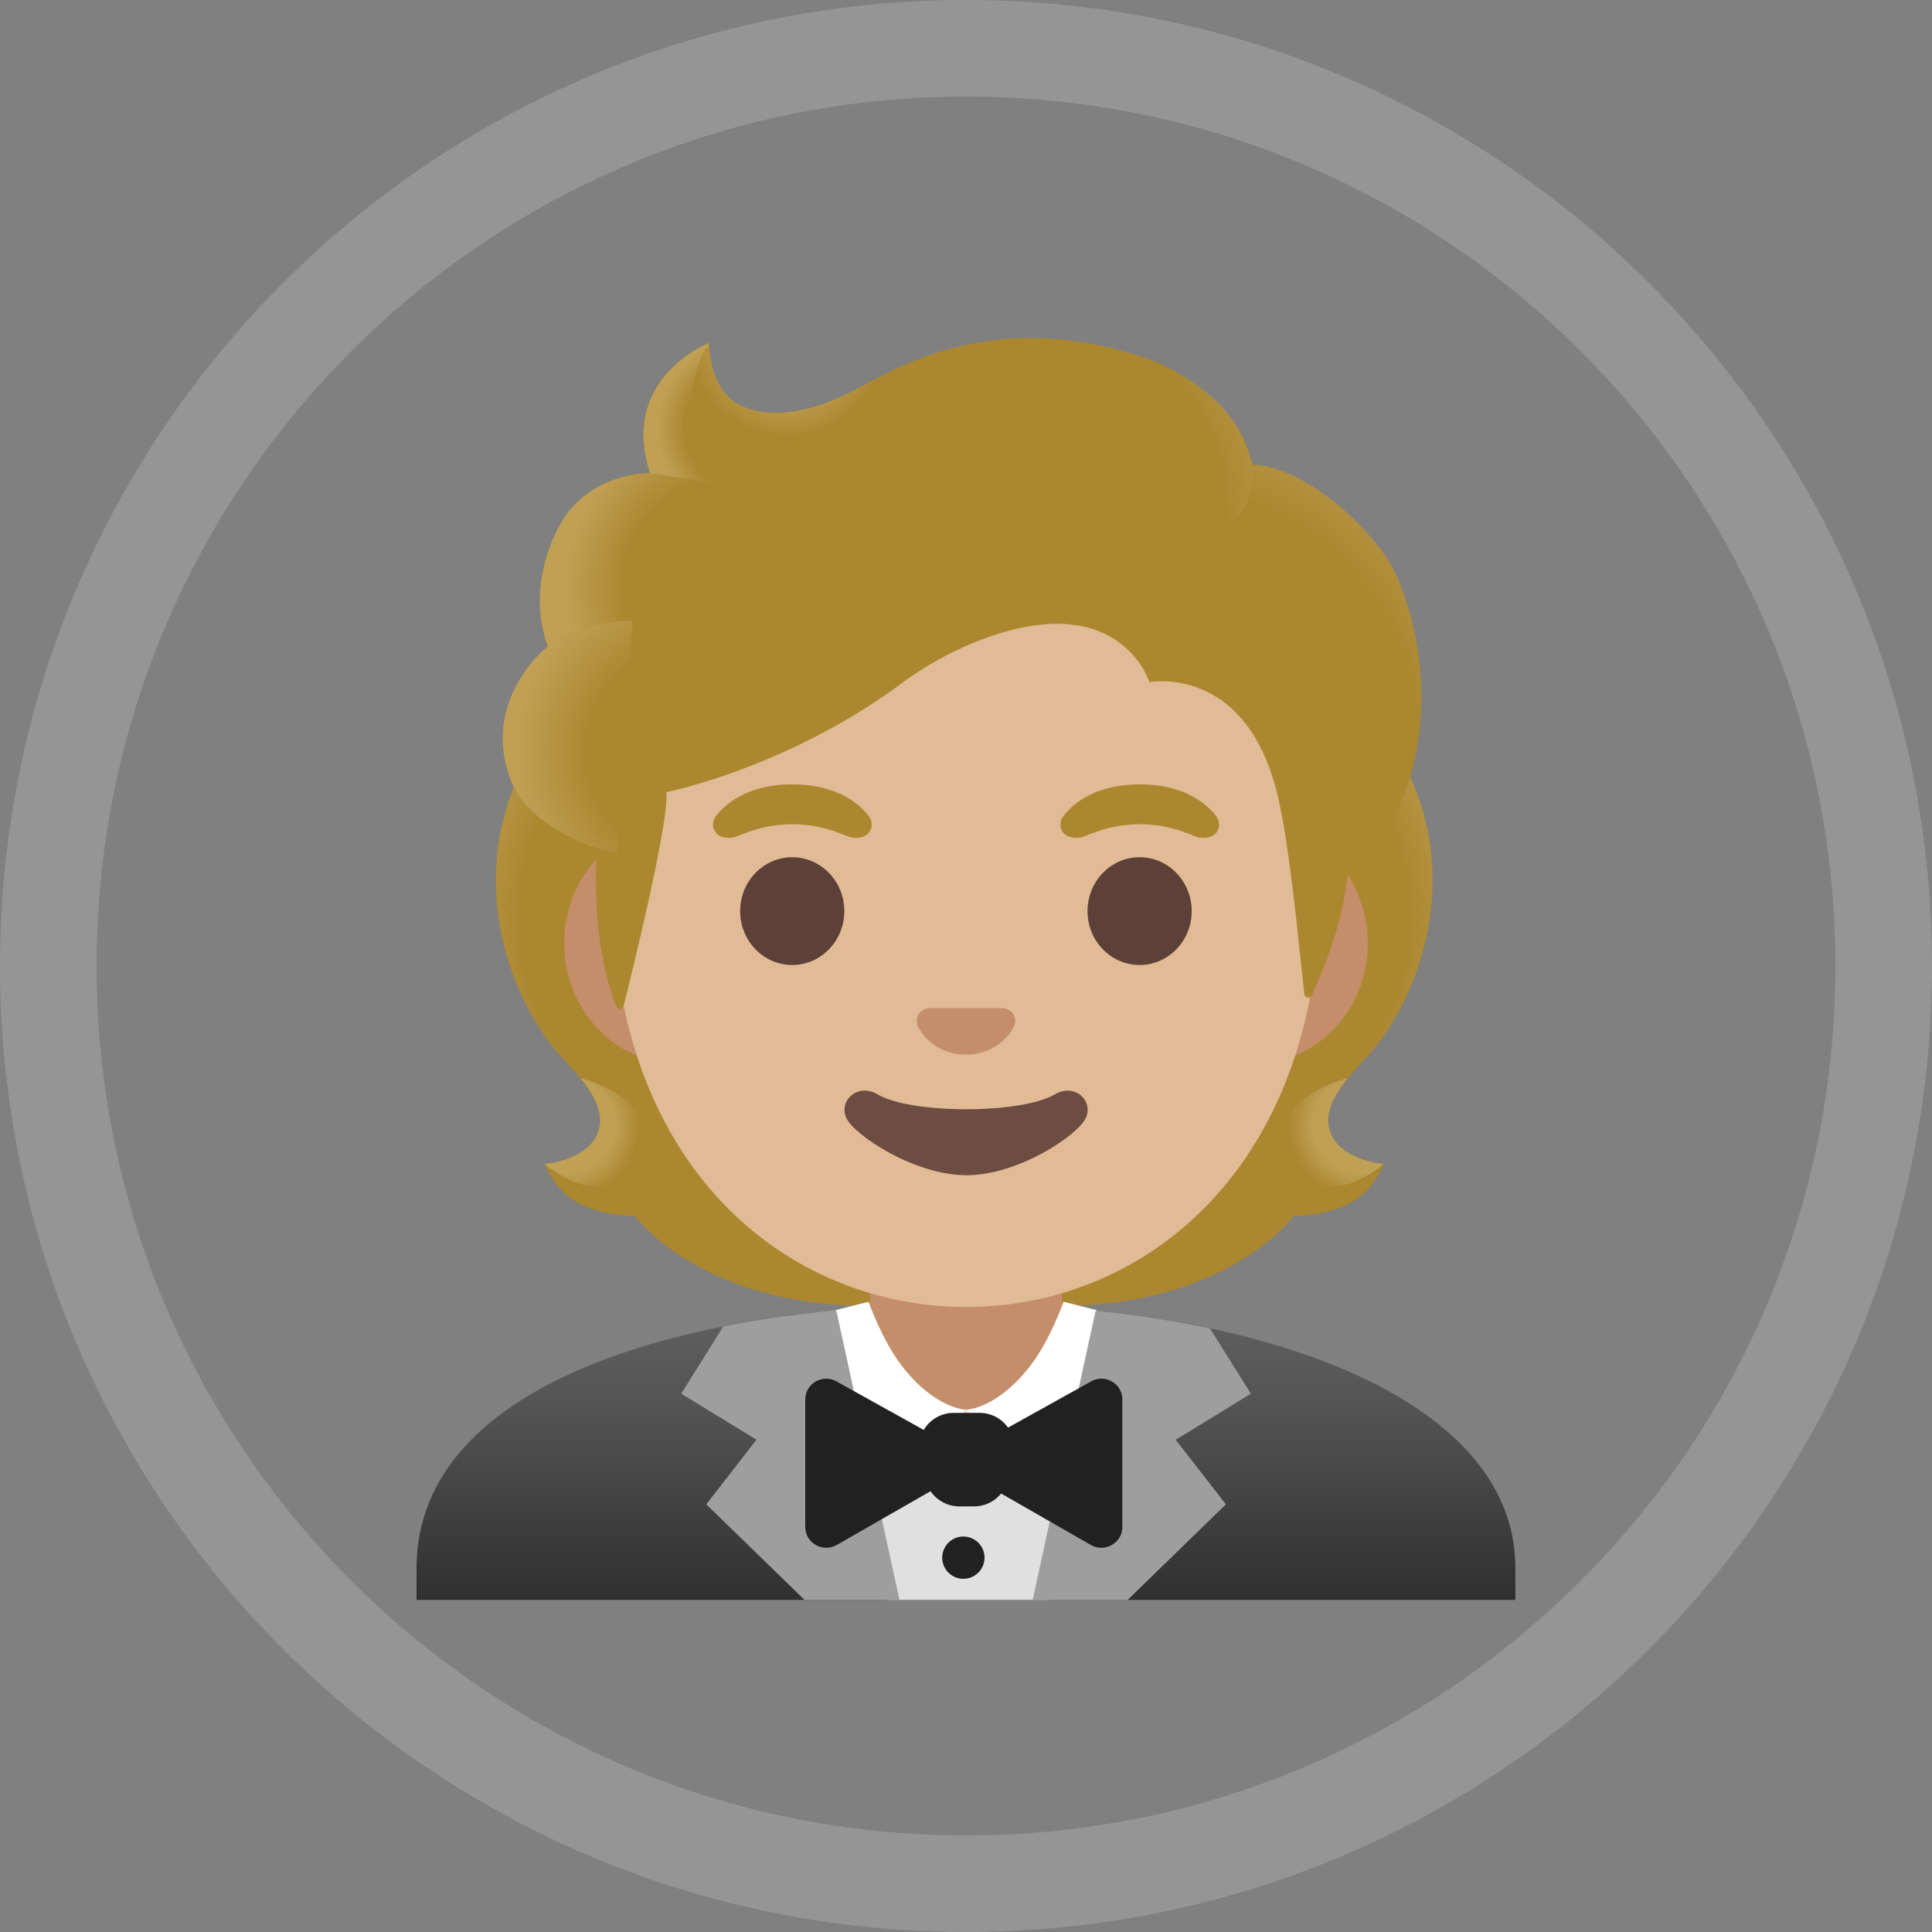 <svg xmlns="http://www.w3.org/2000/svg" width="100" height="100" viewBox="0 0 100 100"><rect x="0" y="0" width="100" height="100" fill="#808080" stroke="none"/><defs><linearGradient id="aru5a" x1="50" x2="50" y1="67.42" y2="86.29" gradientUnits="userSpaceOnUse"><stop offset="0" stop-color="#616161"/><stop offset=".28" stop-color="#545454"/><stop offset=".78" stop-color="#323232"/><stop offset="1" stop-color="#212121"/></linearGradient><radialGradient id="aru5b" cx="57.88" cy="60.13" r="12.81" gradientUnits="userSpaceOnUse"><stop offset=".73" stop-color="#bfa055" stop-opacity="0"/><stop offset="1" stop-color="#bfa055"/></radialGradient><radialGradient id="aru5c" cx="70.49" cy="58.23" r="3.79" gradientUnits="userSpaceOnUse"><stop offset=".66" stop-color="#bfa055"/><stop offset="1" stop-color="#bfa055" stop-opacity="0"/></radialGradient><radialGradient id="aru5d" cx="60.68" cy="47.52" r="16.63" gradientUnits="userSpaceOnUse"><stop offset=".73" stop-color="#bfa055" stop-opacity="0"/><stop offset="1" stop-color="#bfa055"/></radialGradient><radialGradient id="aru5e" cx="39.13" cy="47.52" r="16.63" gradientUnits="userSpaceOnUse"><stop offset=".73" stop-color="#bfa055" stop-opacity="0"/><stop offset="1" stop-color="#bfa055"/></radialGradient><radialGradient id="aru5f" cx="41.94" cy="60.13" r="12.81" gradientUnits="userSpaceOnUse"><stop offset=".73" stop-color="#bfa055" stop-opacity="0"/><stop offset="1" stop-color="#bfa055"/></radialGradient><radialGradient id="aru5g" cx="29.32" cy="58.23" r="3.79" gradientUnits="userSpaceOnUse"><stop offset=".66" stop-color="#bfa055"/><stop offset="1" stop-color="#bfa055" stop-opacity="0"/></radialGradient><radialGradient id="aru5h" cx="59.76" cy="38.74" r="19.48" gradientUnits="userSpaceOnUse"><stop offset=".7" stop-color="#bfa055" stop-opacity="0"/><stop offset="1" stop-color="#bfa055"/></radialGradient><radialGradient id="aru5i" cx="40.75" cy="17.5" r="5.11" gradientUnits="userSpaceOnUse"><stop offset=".58" stop-color="#bfa055"/><stop offset="1" stop-color="#bfa055" stop-opacity="0"/></radialGradient><radialGradient id="aru5j" cx="52.17" cy="26.78" r="15.98" gradientUnits="userSpaceOnUse"><stop offset=".7" stop-color="#bfa055" stop-opacity="0"/><stop offset="1" stop-color="#bfa055"/></radialGradient><radialGradient id="aru5k" cx="38.71" cy="22.16" r="4.69" gradientUnits="userSpaceOnUse"><stop offset=".7" stop-color="#bfa055" stop-opacity="0"/><stop offset="1" stop-color="#bfa055"/></radialGradient><radialGradient id="aru5l" cx="38.06" cy="30.44" r="8.8" gradientUnits="userSpaceOnUse"><stop offset=".66" stop-color="#bfa055" stop-opacity="0"/><stop offset="1" stop-color="#bfa055"/></radialGradient><radialGradient id="aru5m" cx="35.97" cy="38.93" r="9.24" gradientUnits="userSpaceOnUse"><stop offset=".6" stop-color="#bfa055" stop-opacity="0"/><stop offset="1" stop-color="#bfa055"/></radialGradient><clipPath id="aru5n"><path fill="#fff" d="M100 50c0 27.614-22.386 50-50 50S0 77.614 0 50 22.386 0 50 0s50 22.386 50 50z"/></clipPath></defs><g><g><g><path fill="url(#aru5a)" d="M50.074 67.5h-.076c-14.028.016-28.438 3.883-28.438 13.666v1.646h56.875v-1.646c0-9.225-14.273-13.666-28.36-13.666z"/></g><g><path fill="#ab872f" d="M68.987 58.871c-.684-1.241.186-2.505 1.673-4.069 2.358-2.483 4.922-8.241 2.538-14.087.016-.033-.47-1.017-.454-1.05l-.979-.05c-.312-.043-11.08-.065-21.858-.065-10.78 0-21.547.022-21.859.066 0 0-1.45 1.066-1.438 1.099-2.38 5.846.18 11.6 2.537 14.087 1.482 1.564 2.352 2.828 1.674 4.07-.662 1.208-2.63 1.383-2.63 1.383s.453 1.236 1.547 1.903c1.012.618 2.258.76 3.117.782 0 0 3.363 4.654 12.157 4.654h9.79c8.793 0 12.156-4.654 12.156-4.654.859-.022 2.106-.164 3.117-.782 1.094-.667 1.548-1.903 1.548-1.903s-1.974-.18-2.636-1.384z"/></g><g><path fill="url(#aru5b)" d="M49.9 67.588v-5.162l15.624-1.236 1.422 1.75s-3.363 4.654-12.157 4.654z"/></g><g><path fill="url(#aru5c)" d="M66.906 60.684c-2.34-3.555 2.85-4.884 2.85-4.884l.005.005c-.902 1.122-1.312 2.1-.782 3.068.662 1.209 2.63 1.384 2.63 1.384s-2.68 2.384-4.703.427z"/></g><g><path fill="url(#aru5d)" d="M73.204 40.707c2.324 5.66-.12 11.49-2.412 13.95-.312.34-1.646 1.647-1.952 2.691 0 0-5.217-7.278-6.776-11.555-.312-.864-.602-1.75-.64-2.669-.027-.689.077-1.51.476-2.094.487-.717 11.025-.93 11.025-.93z"/></g><g><path fill="url(#aru5e)" d="M26.61 40.707c-2.325 5.66.12 11.49 2.41 13.95.318.34 1.647 1.647 1.953 2.691 0 0 5.217-7.278 6.776-11.555.317-.864.601-1.75.64-2.669.027-.689-.077-1.51-.476-2.094-.487-.717-1.055-.525-1.881-.525-1.575 0-8.471-.405-9.007-.405.005.01-.416.607-.416.607z"/></g><g><path fill="url(#aru5f)" d="M49.916 67.588v-5.162L34.292 61.19l-1.422 1.75s3.363 4.654 12.157 4.654z"/></g><g><path fill="url(#aru5g)" d="M32.903 60.684c2.34-3.555-2.85-4.884-2.85-4.884l-.005.005c.903 1.122 1.313 2.1.782 3.068-.661 1.209-2.63 1.384-2.63 1.384s2.685 2.384 4.703.427z"/></g><g><g><path fill="#c48e6a" d="M49.996 64.26H45.03v5.458c0 2.466 2.023 4.468 4.517 4.468h.903c2.493 0 4.517-2.002 4.517-4.468V64.26z"/></g></g><g><g><path fill="#e0e0e0" d="M43.8 72.97l2.105 9.844h8.417l1.881-9.844z"/></g><g><path fill="#fff" d="M44.394 77.64l5.61-4.67s-1.607-.034-3.34-2.292c-1.018-1.324-1.707-3.298-1.707-3.298l-1.717.432z"/></g><g><path fill="#fff" d="M55.616 77.64L50 72.97s1.608-.034 3.341-2.292c1.018-1.324 1.707-3.298 1.707-3.298l1.717.432z"/></g><g><g><path fill="#9e9e9e" d="M43.283 67.81c-.017 0-.039.005-.055.005v-.005c-.06.01-.12.016-.18.027-1.926.192-3.807.46-5.611.82l-2.177 3.479 3.894 2.384-2.598 3.342 5.086 4.949h4.916z"/></g><g><path fill="#9e9e9e" d="M64.743 72.138l-2.116-3.38a55.488 55.488 0 0 0-5.918-.918L53.45 82.813h4.916l5.086-4.949-2.597-3.341z"/></g></g><g><g><path fill="#212121" d="M50.42 77.97h-.766a1.807 1.807 0 0 1-1.756-1.39l-.29-1.23a1.805 1.805 0 0 1 1.756-2.22h1.34a1.802 1.802 0 0 1 1.755 2.204l-.279 1.23a1.811 1.811 0 0 1-1.76 1.406z"/></g><g><path fill="#212121" d="M41.68 79.036v-6.6c0-.82.891-1.34 1.613-.936l5.846 3.249c.733.404.739 1.449.011 1.87l-5.846 3.352c-.722.405-1.624-.109-1.624-.935z"/></g><g><path fill="#212121" d="M58.092 79.036v-6.6c0-.82-.891-1.34-1.613-.936l-5.846 3.249a1.072 1.072 0 0 0-.01 1.87l5.845 3.352c.722.405 1.624-.109 1.624-.935z"/></g></g><g><path fill="#212121" d="M49.864 81.718a1.094 1.094 0 1 0 0-2.188 1.094 1.094 0 0 0 0 2.188z"/></g></g><g><g><path fill="#c48e6a" d="M64.95 42.58H35.056c-3.221 0-5.857 2.81-5.857 6.24 0 3.429 2.636 6.24 5.857 6.24h29.887c3.22 0 5.857-2.811 5.857-6.24 0-3.43-2.63-6.24-5.852-6.24z"/></g></g><g><g><path fill="#e0bb95" d="M50.001 21.05c-9.515 0-18.331 10.177-18.331 24.828 0 14.569 9.084 21.771 18.331 21.771 9.248 0 18.332-7.208 18.332-21.776 0-14.646-8.816-24.823-18.332-24.823z"/></g></g><g><g><path fill="#ab872f" d="M44.967 42.246c-.508-.673-1.679-1.646-3.954-1.646-2.275 0-3.45.979-3.954 1.646a.696.696 0 0 0-.01.848c.142.191.568.372 1.039.213.47-.159 1.389-.634 2.925-.645 1.537.01 2.456.486 2.926.645.47.159.897-.016 1.04-.213a.704.704 0 0 0-.012-.848z"/></g><g><path fill="#ab872f" d="M62.947 42.246c-.508-.673-1.679-1.646-3.954-1.646-2.275 0-3.45.979-3.954 1.646a.696.696 0 0 0-.01.848c.142.191.568.372 1.039.213.47-.159 1.389-.634 2.925-.645 1.537.01 2.456.486 2.926.645.47.159.897-.016 1.04-.213a.704.704 0 0 0-.012-.848z"/></g></g><g><g><path fill="#5d4037" d="M41.006 49.948c1.49 0 2.696-1.249 2.696-2.789s-1.207-2.789-2.696-2.789-2.696 1.249-2.696 2.79c0 1.54 1.207 2.788 2.696 2.788z"/></g><g><path fill="#5d4037" d="M58.986 49.948c1.49 0 2.696-1.249 2.696-2.789s-1.207-2.789-2.696-2.789-2.696 1.249-2.696 2.79c0 1.54 1.207 2.788 2.696 2.788z"/></g></g><g><path fill="#6d4c41" d="M54.606 56.64c-1.74 1.034-7.454 1.034-9.193 0-1-.596-2.024.318-1.608 1.225.41.892 3.522 2.964 6.218 2.964s5.77-2.072 6.18-2.964c.41-.907-.596-1.82-1.597-1.225z"/></g><g><path fill="#c48e6a" d="M52.109 52.224a.685.685 0 0 0-.175-.044h-3.872a.632.632 0 0 0-.175.044c-.35.142-.542.503-.378.891.165.388.936 1.471 2.489 1.471s2.324-1.088 2.488-1.47c.164-.39-.027-.75-.377-.892z"/></g><g><g><path fill="#ab872f" d="M71.81 28.936c-1.334-2.017-4.325-4.724-7.01-4.905-.432-2.581-3.194-4.769-5.868-5.616-7.236-2.292-11.944.279-14.476 1.657-.525.284-3.921 2.17-6.295.82-1.487-.848-1.46-3.14-1.46-3.14s-4.66 1.778-3.068 6.727c-1.602.066-3.702.744-4.812 2.992-1.324 2.68-.853 4.916-.47 5.988-1.379 1.17-3.112 3.659-1.926 6.89.897 2.434 4.468 3.556 4.468 3.556-.251 4.38.564 7.076.996 8.17.076.191.344.175.393-.022.542-2.171 2.39-9.734 2.204-11.052 0 0 6.207-1.23 12.124-5.59a17.537 17.537 0 0 1 3.9-2.192c7.432-2.959 8.985 2.089 8.985 2.089s5.151-.99 6.704 6.163c.586 2.68.98 6.973 1.313 9.975.022.213.312.257.394.06.52-1.192 1.558-3.555 1.804-5.966.088-.848 2.374-1.97 3.358-5.611 1.324-4.862-.295-9.532-1.258-10.993z"/></g><g><path fill="url(#aru5h)" d="M69.712 45.553c.088-.847 2.373-1.969 3.358-5.61.104-.39.191-.783.273-1.177.799-4.424-.634-8.487-1.526-9.832-1.235-1.865-3.882-4.315-6.392-4.818-.22-.028-.433-.055-.635-.066 0 0 .18 1.176-.295 2.11-.613 1.215-1.865 1.505-1.865 1.505 6.546 6.546 6.076 12.026 7.082 17.888z"/></g><g><path fill="url(#aru5i)" d="M46.044 19.242c-.601.29-1.126.58-1.586.826-.525.284-3.92 2.17-6.294.82-1.46-.831-1.46-3.051-1.46-3.128-.673.859-2.707 6.99 3.243 7.4 2.564.174 4.145-2.062 5.086-3.955.333-.694.87-1.695 1.011-1.963z"/></g><g><path fill="url(#aru5j)" d="M58.184 18.198c4.003 1.083 5.955 3.123 6.606 5.84.191.8.421 8.248-13.798-.218-5.288-3.15-3.844-5.119-3.226-5.343 2.423-.875 5.933-1.493 10.418-.279z"/></g><g><path fill="url(#aru5k)" d="M36.694 17.76c-.006.006-.017.006-.033.017h-.006c-.508.214-4.506 2.068-3.013 6.7l4.255.683c-3.768-3.817-1.187-7.41-1.187-7.41s-.011.005-.017.01z"/></g><g><path fill="url(#aru5l)" d="M36.266 24.901l-2.63-.421c-.105 0-.455.033-.646.06-1.482.208-3.227.974-4.173 2.931-1.017 2.111-.99 3.921-.71 5.13.081.405.246.864.246.864s1.301-1.236 4.402-1.318z"/></g><g><path fill="url(#aru5m)" d="M28.226 33.562c-1.296 1.148-3.041 3.713-1.756 6.896.968 2.4 4.424 3.44 4.424 3.44 0 .01.69.219 1.045.219l.81-11.977c-1.658 0-3.25.498-4.277 1.214.01.016-.252.191-.246.208z"/></g></g></g><g><path fill="none" stroke="#aaa" stroke-miterlimit="20" stroke-opacity=".5" stroke-width="10" d="M100 50c0 27.614-22.386 50-50 50S0 77.614 0 50 22.386 0 50 0s50 22.386 50 50z" clip-path="url(&quot;#aru5n&quot;)"/></g></g></svg>